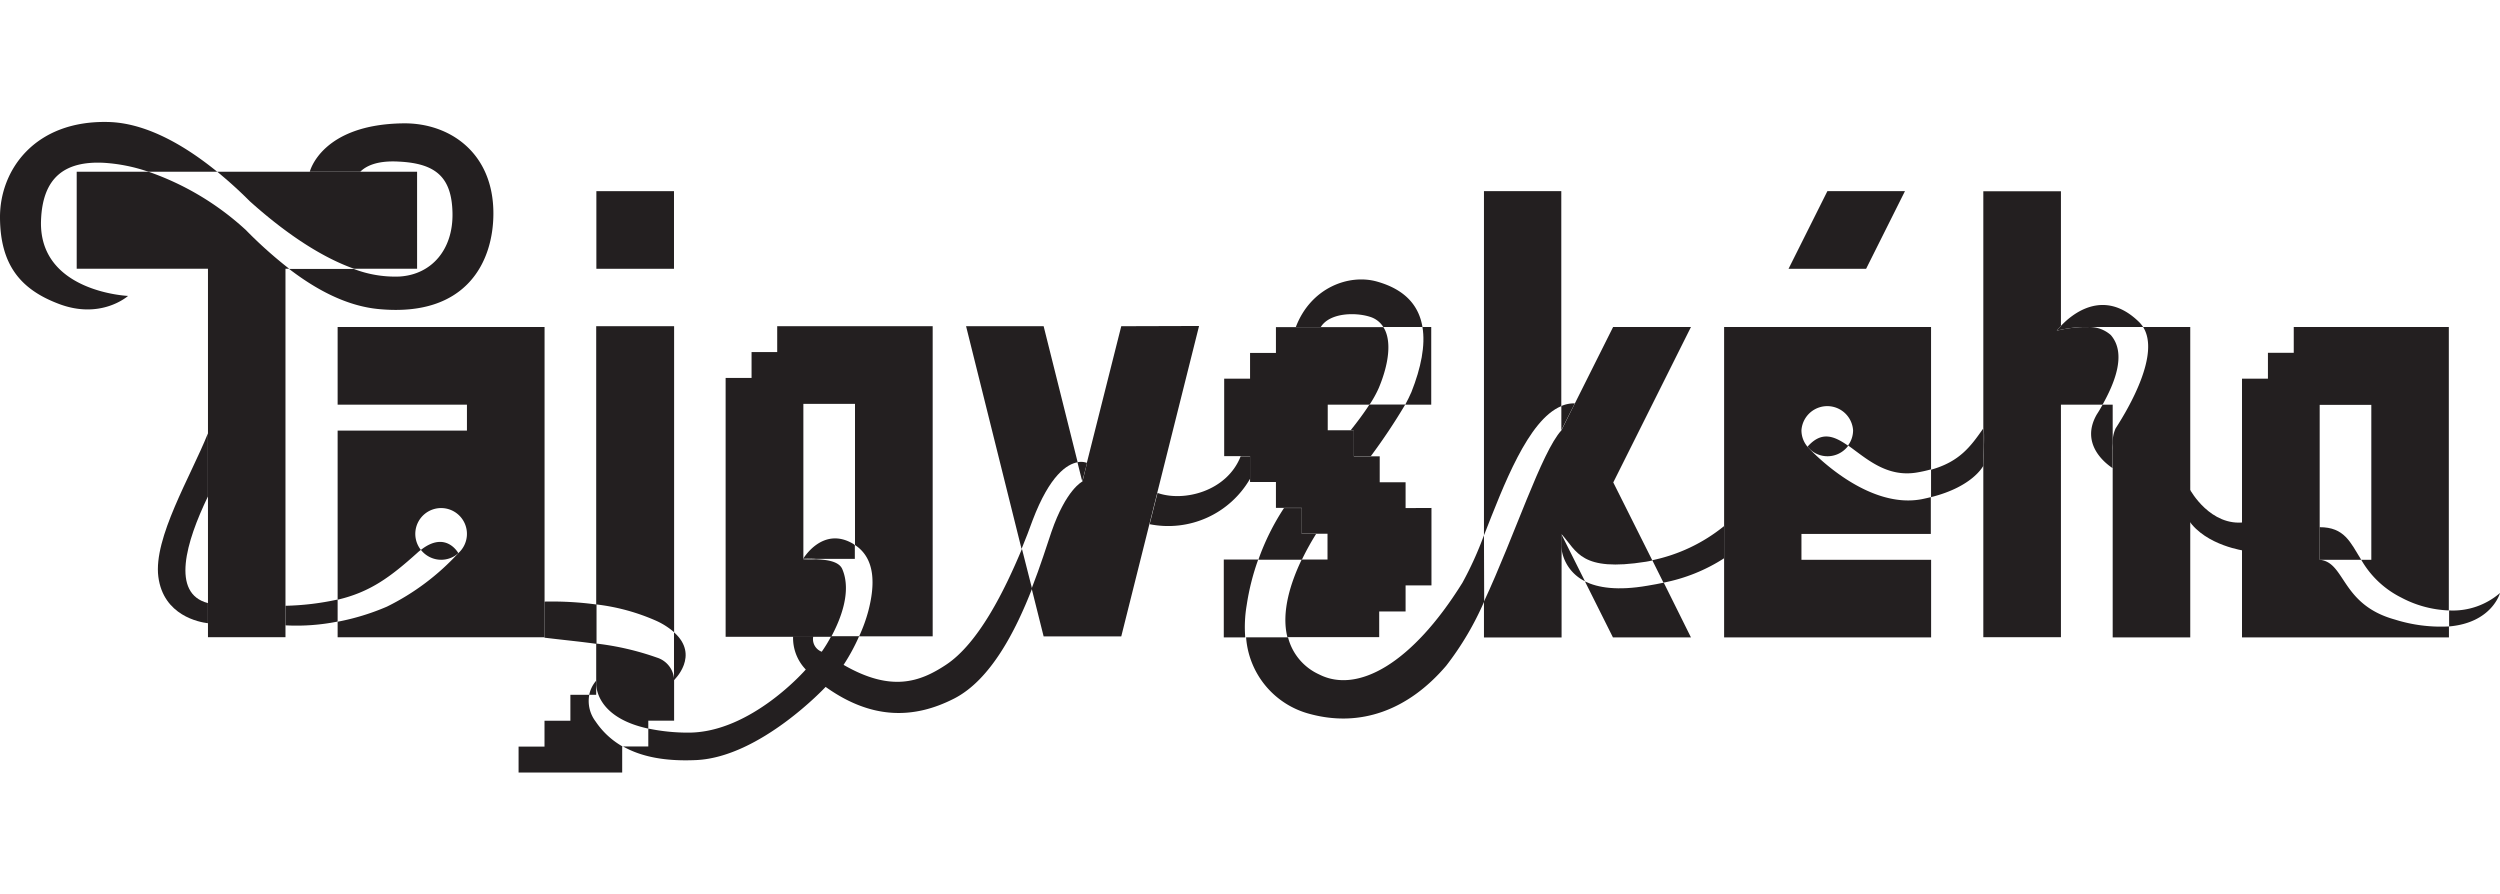 <svg xmlns="http://www.w3.org/2000/svg" viewBox="0 0 435.76 155.91"><defs><style>.cls-1{fill:#fff;}.cls-2{fill:none;}.cls-3{fill:#231f20;}.cls-4{fill:#eb0d8c;}</style></defs><g id="Layer_2" data-name="Layer 2"><g id="Layer_1-2" data-name="Layer 1"><rect class="cls-1" width="435.76" height="155.91"/><g id="Layer_2-2" data-name="Layer 2"><g id="Layer_4" data-name="Layer 4"><path class="cls-2" d="M72.63,46.84H61.68a20.3,20.3,0,0,0,8,1.33c5.61-.36,9.34-4.75,9.2-11.09-.13-6.16-2.83-8.59-9.29-8.92-4-.2-5.89.88-6.75,1.76h9.77Z"/><path class="cls-3" d="M25.87,29.93H13.37V46.84H36.25v64.23H49.76V46.84h.64a75.49,75.49,0,0,1-7.55-6.75A48.52,48.52,0,0,0,25.87,29.93Z"/><path class="cls-3" d="M70.39,21.5C56,21.64,54,29.93,54,29.93h8.8c.88-.88,2.74-2,6.75-1.76,6.49.32,9.19,2.78,9.32,8.94.14,6.34-3.59,10.73-9.2,11.09a20.11,20.11,0,0,1-8-1.32H50.4c4.47,3.43,9.88,6.48,15.7,7C81.37,55.3,86,45.56,86,37.2,86,26.55,78.3,21.43,70.39,21.5Z"/><path class="cls-3" d="M19.07,21.27C6.07,20.86-.08,29.66,0,38c.07,8,3.42,12.32,10,14.87,7.54,3,12.32-1.29,12.32-1.29S6.73,50.91,7.15,38.45c.26-7.5,4.11-10.43,11-10.07a29.42,29.42,0,0,1,7.7,1.55h12C32.69,25.73,25.89,21.51,19.07,21.27Z"/><path class="cls-3" d="M62.86,29.93h-25a74.11,74.11,0,0,1,5.65,5.12c6.41,5.76,12.63,9.82,18.19,11.79h11V29.93Z"/><path class="cls-2" d="M43.49,35.05a76.21,76.21,0,0,0-5.66-5.12h-12a48.52,48.52,0,0,1,17,10.16,75.49,75.49,0,0,0,7.55,6.75H61.68C56.11,44.87,49.9,40.81,43.49,35.05Z"/><path class="cls-2" d="M413.35,70.54h-9V91.89c4.31,0,5.33,2.64,7.24,5.68h1.76Z"/><path class="cls-3" d="M417.47,108C408,105.4,408.85,98,404.33,97.57h0v-27h9v27h-1.76a16.55,16.55,0,0,0,7,6.6,19.12,19.12,0,0,0,8.27,2.23V57H399.81V61.5h-4.5V66h-4.52v45.1h36.07v-1.91A26.67,26.67,0,0,1,417.47,108Z"/><path class="cls-3" d="M404.33,91.89v5.68h7.24C409.66,94.49,408.64,91.89,404.33,91.89Z"/><path class="cls-3" d="M426.89,106.4v2.79c7.49-.65,8.87-5.83,8.87-5.83A12.55,12.55,0,0,1,426.89,106.4Z"/><path class="cls-2" d="M418.62,104.17a16.55,16.55,0,0,1-7-6.6h-7.24c4.52.4,3.67,7.82,13.14,10.47a26.84,26.84,0,0,0,9.42,1.15V106.4A19.2,19.2,0,0,1,418.62,104.17Z"/><path class="cls-3" d="M381.75,85.38s3.52,6.5,9.6,5.64v5s-6.83-.88-9.85-5.33Z"/><rect class="cls-3" x="103.95" y="33.32" width="13.53" height="13.53"/><polygon class="cls-3" points="325.27 46.85 311.75 46.85 318.52 33.32 332.04 33.32 325.27 46.85"/><path class="cls-2" d="M79.88,96.42a4.51,4.51,0,1,0-6.52-.57C77.64,92.48,79.79,96.26,79.88,96.42Z"/><path class="cls-3" d="M58.85,57V70.54H81.39v4.51H58.85v29.48c5.72-1.34,9.25-4,13.89-8.17a6.66,6.66,0,0,1,.62-.51,4.5,4.5,0,1,1,6.52.57h0a42.13,42.13,0,0,1-12.44,9.32,41,41,0,0,1-8.59,2.63v2.71H94.92V57Z"/><path class="cls-3" d="M49.76,105.59V109a36.46,36.46,0,0,0,9.09-.66v-3.84A47.1,47.1,0,0,1,49.76,105.59Z"/><path class="cls-3" d="M76.89,97.57a4.47,4.47,0,0,0,3-1.15c-.09-.16-2.24-3.94-6.52-.57A4.5,4.5,0,0,0,76.89,97.57Z"/><path class="cls-2" d="M79.89,96.43h0a4.48,4.48,0,0,1-6.32-.33l-.2-.24a6.66,6.66,0,0,0-.62.51c-4.64,4.21-8.17,6.83-13.89,8.17v3.83a41,41,0,0,0,8.59-2.63A41.93,41.93,0,0,0,79.89,96.43Z"/><polygon class="cls-2" points="272.14 75.02 272.14 75.03 272.16 75 272.15 75.01 272.14 75.02"/><path class="cls-2" d="M315.43,78.27l-.17-.18Z"/><path class="cls-2" d="M318.54,70.54a4.51,4.51,0,0,0-4.5,4.51,4.46,4.46,0,0,0,1,2.83c2.47-2.78,4.63-1.87,7.08-.15a4.41,4.41,0,0,0,.88-2.64,4.52,4.52,0,0,0-4.48-4.55Z"/><path class="cls-3" d="M315.43,78.27l-.17-.18-.21-.23h0A4.42,4.42,0,0,1,314,75a4.51,4.51,0,0,1,9,0,4.41,4.41,0,0,1-.88,2.64c3.08,2.16,6.65,5.62,12,4.72a23.17,23.17,0,0,0,2.47-.55V57H300.52V111.1H336.6V97.57H314v-4.5h22.55V86.65c-.49.13-1,.24-1.52.35C326.13,88.73,317.3,80.22,315.43,78.27Z"/><path class="cls-3" d="M345.66,74.72c-2.18,3.13-4.12,5.76-9.07,7.15v4.78c7.33-1.83,9.11-5.47,9.11-5.47h0V74.71A0,0,0,0,0,345.66,74.72Z"/><path class="cls-3" d="M345.7,74.71v6.46C345.7,81.1,346,74.77,345.7,74.71Z"/><path class="cls-3" d="M315.07,77.85a1.55,1.55,0,0,0,.19.24l.17.18a4.48,4.48,0,0,0,6.34-.12,4.11,4.11,0,0,0,.38-.45C319.7,76,317.54,75.07,315.07,77.85Z"/><path class="cls-3" d="M315.05,77.86l.21.23a1.55,1.55,0,0,1-.19-.24Z"/><path class="cls-2" d="M334.12,82.42c-5.27.88-8.89-2.55-12-4.72a4.48,4.48,0,0,1-6.28.94,5.07,5.07,0,0,1-.44-.37c1.87,1.94,10.7,10.46,19.64,8.73.52-.11,1-.22,1.52-.35V81.87A22.64,22.64,0,0,1,334.12,82.42Z"/><path class="cls-2" d="M368.25,78.46V77.37C368.23,77.72,368.24,78.09,368.25,78.46Z"/><path class="cls-3" d="M367.92,58.4a5.59,5.59,0,0,0-4-1.39H363a22.8,22.8,0,0,0-4.5.63c.23-.29.48-.57.73-.83V33.34H345.7V74.7c.3,0,0,6.34,0,6.45v29.92h13.53V70.54h7.25C368.4,67.09,370.81,61.74,367.92,58.4Z"/><path class="cls-3" d="M363,57h10.56a5.53,5.53,0,0,0-.72-.88c-6.15-6-11.69-1.35-13.6.67V57Z"/><path class="cls-3" d="M368.25,77.37V70.54h-1.76c-.35.63-.68,1.2-1,1.68-3,5.19,1.6,8.63,2.74,9.37V78.46A10,10,0,0,1,368.25,77.37Z"/><path class="cls-2" d="M368.25,77.37a5.92,5.92,0,0,1,.51-2.69c2.38-3.67,7.75-13,4.79-17.67h-9.63a5.56,5.56,0,0,1,4,1.39c2.89,3.32.48,8.69-1.44,12.14h1.76Z"/><path class="cls-3" d="M373.55,57c3,4.67-2.41,14-4.79,17.67a5.92,5.92,0,0,0-.51,2.69V111.1h13.52V57Z"/><path class="cls-3" d="M359.23,56.81c-.25.26-.5.54-.73.83A22.8,22.8,0,0,1,363,57h-3.77Z"/><path class="cls-2" d="M36.24,105.08V86.54C32.42,94.46,29.77,103.45,36.24,105.08Z"/><path class="cls-3" d="M36.24,86.54v-11c-3,7.5-9.52,18.22-8.64,25s7.18,7.92,8.64,8.09v-3.51C29.77,103.45,32.42,94.46,36.24,86.54Z"/><path class="cls-3" d="M36.55,108.87v-.25h-.1A.32.32,0,0,0,36.55,108.87Z"/><path class="cls-3" d="M94.91,104.86v6.29c3,.37,6.07.66,9,1.07v-6.86A58.11,58.11,0,0,0,94.91,104.86Z"/><path class="cls-3" d="M117.48,110.21v8.34S122.05,114.26,117.48,110.21Z"/><path class="cls-3" d="M217.89,79.54h-1.64c-2.39,6.1-9.9,8-14.49,6.38l-1.37,5.45a16.47,16.47,0,0,0,17.5-7.92Z"/><path class="cls-2" d="M231.39,70.54V75h4c1.15-1.45,2.33-3,3.29-4.51Z"/><path class="cls-2" d="M238.76,55.21c-2.58-.81-7-.69-8.51,1.76h10.87A4.18,4.18,0,0,0,238.76,55.21Z"/><path class="cls-3" d="M247.94,57c.54,3.22-.25,7.1-1.92,11.33-.32.74-.69,1.48-1.08,2.2h4.53V57Z"/><path class="cls-3" d="M238.76,55.21A4.18,4.18,0,0,1,241.12,57h6.82c-.62-3.72-3-6.53-7.92-7.92S228.46,50.17,225.87,57h4.35C231.76,54.52,236.18,54.4,238.76,55.21Z"/><path class="cls-3" d="M235.42,75h.52v4.51h3a104.12,104.12,0,0,0,6-9H238.7C237.74,72,236.56,73.58,235.42,75Z"/><path class="cls-2" d="M247.94,57h-6.82c1.5,2.36,1,6.43-.8,10.62a19.66,19.66,0,0,1-1.62,2.91h6.24c.39-.72.76-1.46,1.08-2.2C247.69,64.09,248.48,60.21,247.94,57Z"/><path class="cls-2" d="M231.39,93.07h-2a44.88,44.88,0,0,0-2.48,4.5h4.5Z"/><path class="cls-3" d="M217.31,105.44a41.6,41.6,0,0,1,2-7.91h-6V111.1h3.74A22.84,22.84,0,0,1,217.31,105.44Z"/><path class="cls-3" d="M229.4,93.07h-2.49V88.56H223.8a41.54,41.54,0,0,0-4.46,9h7.58A47,47,0,0,1,229.4,93.07Z"/><polygon class="cls-2" points="272.14 75.02 272.14 75.03 272.16 75.01 272.15 75.01 272.14 75.02"/><path class="cls-3" d="M272.14,70.79V33.32H258.66v60C262.08,84.62,266.35,73.18,272.14,70.79Z"/><path class="cls-3" d="M272.14,75h0l1.29-2.57,1.07-2.12a5.57,5.57,0,0,0-2.35.46V75Z"/><path class="cls-3" d="M258.66,93.29a60.07,60.07,0,0,1-3.74,8.26c-8.8,14.18-18.32,19.41-25,16a9.74,9.74,0,0,1-5.41-6.46h-7.31a14.91,14.91,0,0,0,11.17,13.37c8.66,2.33,17-.57,23.7-8.41a52,52,0,0,0,6.63-11.21Z"/><path class="cls-2" d="M272.14,75V70.79c-5.79,2.39-10.06,13.83-13.48,22.5v11.57C264.05,93.42,268.72,78.8,272.19,75Z"/><path class="cls-2" d="M224.43,111.1c-1.12-4.4.62-9.61,2.49-13.53h-7.58a41.7,41.7,0,0,0-2,7.92,22.81,22.81,0,0,0-.18,5.66h7.31Z"/><path class="cls-3" d="M245,88.56v-4.5h-4.51V79.54h-4.51V75h-4.55V70.54h7.28a19.11,19.11,0,0,0,1.61-2.9c1.76-4.2,2.31-8.26.81-10.62H222.4v4.5h-4.51V66h-4.51v3.62h0v9.88h4.51v4.51h4.51v4.51h4.51v4.51h4.48v4.5h-4.5c-1.88,3.92-3.61,9.12-2.49,13.53h16v-4.48H245v-4.54h4.51v-4.5h0v-9Z"/><polygon class="cls-2" points="272.14 93.07 272.14 93.07 272.14 93.06 272.14 93.07"/><path class="cls-3" d="M276.26,101.34l4.88,9.76h13.6L290,101.56c-.88.18-1.76.36-2.83.53C281.92,103,278.52,102.45,276.26,101.34Z"/><path class="cls-3" d="M272.14,93.07v2.24a7.42,7.42,0,0,0,4.12,6l-4.14-8.27Z"/><path class="cls-2" d="M318.54,79.53A4.51,4.51,0,1,0,314,75h0A4.52,4.52,0,0,0,318.54,79.53Z"/><path class="cls-3" d="M288,97.65l1.95,3.91a30.09,30.09,0,0,0,10.56-4.25V91.7A29.37,29.37,0,0,1,288,97.65Z"/><path class="cls-3" d="M294.74,57H281.17L274.5,70.33l-1.05,2.1L272.17,75h0c-3.49,3.8-8.17,18.42-13.51,29.86v6.25h13.53v-18h0c2.71,3,3.33,6.62,14.72,4.8.36-.05.73-.14,1.1-.22l-6.81-13.6Z"/><path class="cls-2" d="M286.88,97.87c-11.39,1.82-12-1.76-14.73-4.8h0l4.11,8.27c2.23,1.11,5.63,1.62,10.81.75,1-.17,1.95-.35,2.83-.53l-2-3.91C287.61,97.73,287.24,97.82,286.88,97.87Z"/><path class="cls-2" d="M188.68,83.92l.76-3.07Z"/><path class="cls-3" d="M195.44,56.86l-6,23.82h0l0,.17-.76,3.07s-2.85,1.35-5.41,8.79c-.75,2.19-1.88,5.85-3.45,9.87l2.09,8.35h13.53L209,56.82Z"/><path class="cls-3" d="M187.84,80.57l-5.93-23.71H168.39l9.67,38.82c.74-1.76,1.39-3.52,1.93-5C183,82.77,186,80.9,187.84,80.57Z"/><path class="cls-2" d="M148.82,94.88c.08,0,.13.11.21.16V70.4h-9V97.45S143.41,91.61,148.82,94.88Z"/><path class="cls-2" d="M143.23,113.65a24.64,24.64,0,0,0,1.65-2.7h-3.12A2.35,2.35,0,0,0,143.23,113.65Z"/><path class="cls-3" d="M141.76,111h3.12c1.62-3,3.61-7.91,1.93-11.81-.65-1.5-3.15-1.64-4.59-1.71h0a10,10,0,0,1-2.19,0h0V70.39h9V95c3.57,2.36,3.52,6.92,2.32,11.51a27.55,27.55,0,0,1-1.6,4.4h12.82V56.86h-27.1v4.51H131v4.51h-4.52V111Z"/><path class="cls-3" d="M113,127v-1.38h4.5v-4.52h0V118.4a4.27,4.27,0,0,0-3-3.78,48.4,48.4,0,0,0-10.5-2.44v-6.82a36.11,36.11,0,0,1,10.5,2.9,12.64,12.64,0,0,1,3,1.94V56.86H103.92v62.47C104,120.93,105.09,125.3,113,127Z"/><path class="cls-3" d="M103.82,125.76a5.9,5.9,0,0,1-1.11-4.65H99.42v4.52H94.91v4.5H90.39v4.52h18.06v-4.52h.09A14,14,0,0,1,103.82,125.76Z"/><path class="cls-3" d="M103.92,119.29c0-.21,0-.43,0-.65a5.53,5.53,0,0,0-1.22,2.47h1.22Z"/><path class="cls-3" d="M149,95c-.08,0-.13-.12-.21-.16-5.38-3.27-8.8,2.57-8.8,2.57a13.34,13.34,0,0,1,2.19,0H149Z"/><path class="cls-3" d="M140,97.45h2.19A13.34,13.34,0,0,0,140,97.45Z"/><path class="cls-3" d="M142.2,97.45H140A11.45,11.45,0,0,0,142.2,97.45Z"/><path class="cls-3" d="M164.87,115.89c-4.54,3-9.55,4.78-17.83,0a34.43,34.43,0,0,0,2.71-5h-4.87a24.18,24.18,0,0,1-1.65,2.71,2.35,2.35,0,0,1-1.47-2.7h-3.52a7.94,7.94,0,0,0,2.21,5.8s-9.53,11-20.45,11a33.91,33.91,0,0,1-7-.71v3.12h-4.4c3.11,1.76,7.25,2.64,12.84,2.37,11.13-.57,22.47-12.75,22.47-12.75,8.06,5.76,15.44,5.61,22.46,2,6.34-3.28,10.67-11.81,13.52-19.12l-1.76-6.94C175.08,103,170.53,112.17,164.87,115.89Z"/><path class="cls-3" d="M189.44,80.85l0-.17a3,3,0,0,0-1.64-.11l.84,3.35Z"/><path class="cls-2" d="M188.68,83.92h0l-.84-3.35C186,80.9,183,82.77,180,90.71c-.54,1.47-1.19,3.17-1.93,5l1.76,6.94c1.57-4,2.69-7.67,3.45-9.86C185.83,85.27,188.68,83.92,188.68,83.92Z"/><path class="cls-4" d="M189.48,80.68h0l0,.17Z"/><path class="cls-2" d="M149,95v2.41h-6.81c1.44.07,3.94.21,4.59,1.7,1.68,3.89-.31,8.8-1.93,11.82h4.87a27.55,27.55,0,0,0,1.6-4.4C152.57,102,152.6,97.4,149,95Z"/><polygon class="cls-3" points="141.76 110.97 138.23 110.97 138.23 110.97 141.76 110.97 141.76 110.97"/><path class="cls-2" d="M113,127c-7.86-1.71-8.92-6.08-9-7.72v1.82H102.7a5.9,5.9,0,0,0,1.11,4.65,14.1,14.1,0,0,0,4.72,4.4h4.4Z"/><path class="cls-2" d="M117.47,118.55h0v-8.34h0v8.21S117.47,118.5,117.47,118.55Z"/><path class="cls-2" d="M104,105.36v6.82a48.4,48.4,0,0,1,10.5,2.44,4.27,4.27,0,0,1,3,3.78v-8.2a12.64,12.64,0,0,0-3-1.94A36.11,36.11,0,0,0,104,105.36Z"/></g></g></g></g></svg>